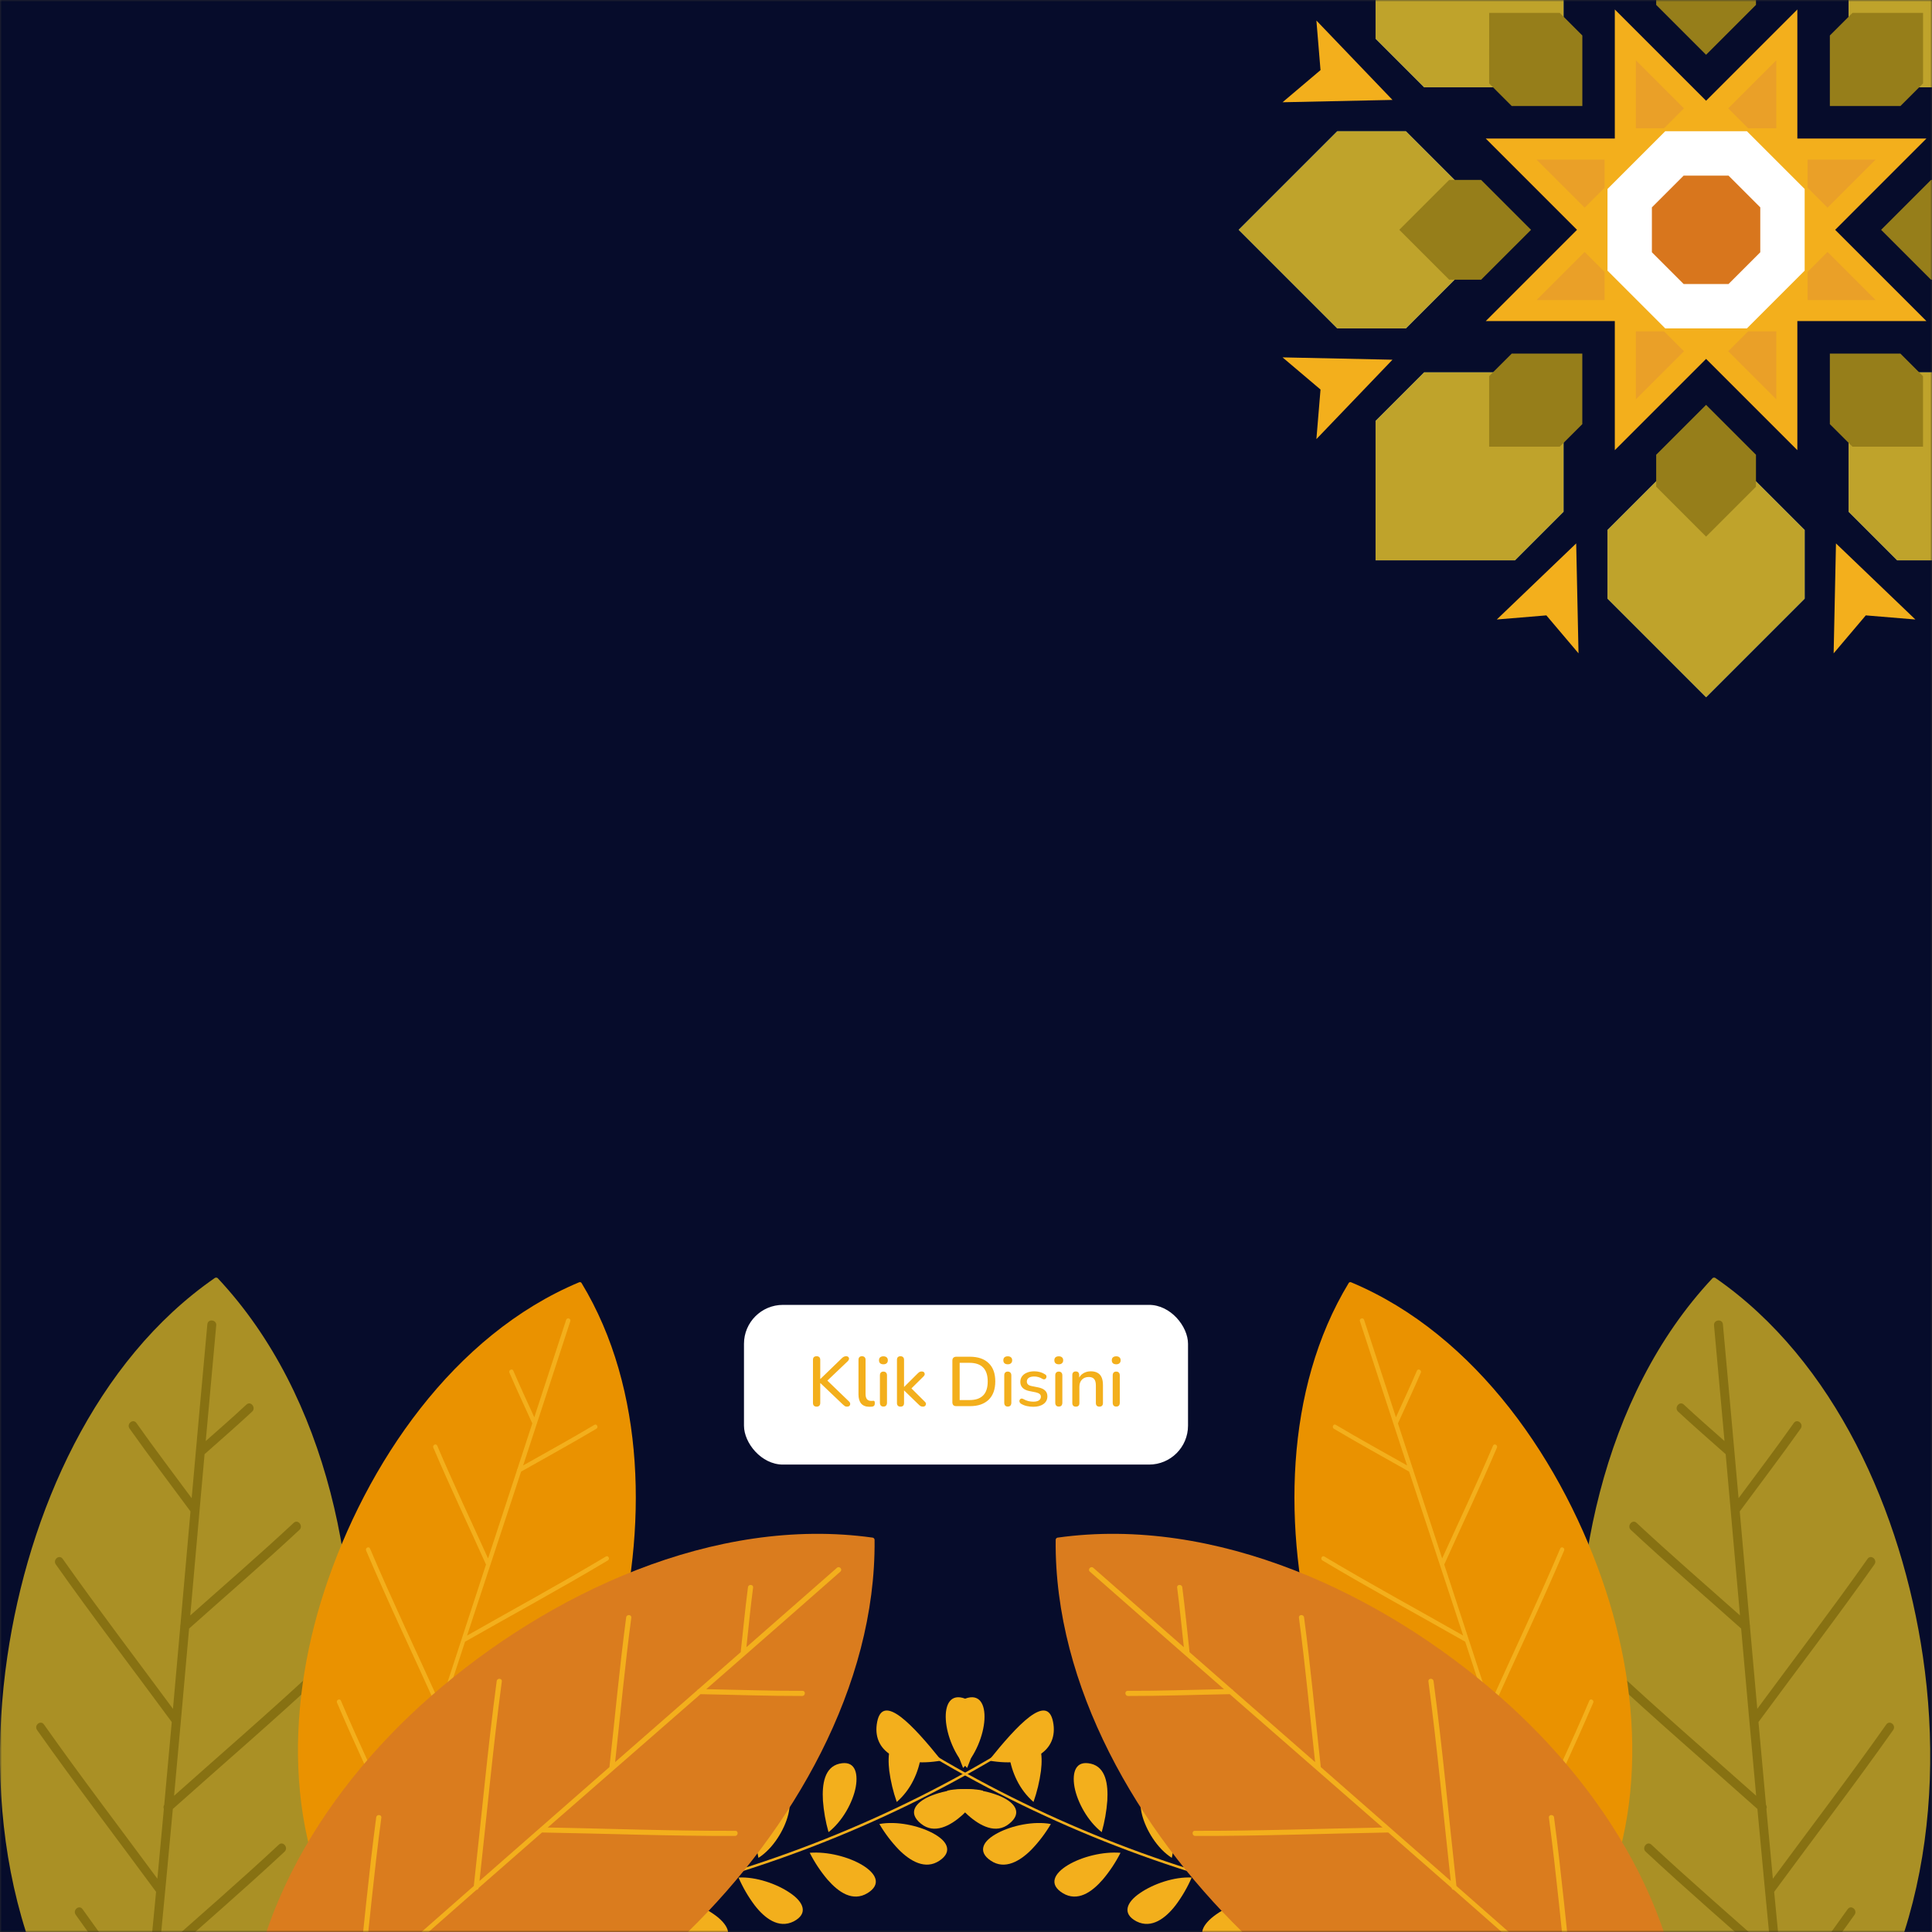 <svg width="496" height="496" viewBox="0 0 496 496" fill="none" xmlns="http://www.w3.org/2000/svg">
<rect x="0" y="0" width="496" height="496" fill="#333333" stroke="none"/>
<mask id="mask0_7_1105" style="mask-type:alpha" maskUnits="userSpaceOnUse" x="0" y="0" width="496" height="496">
<rect width="496" height="496" fill="#060C2B"/>
</mask>
<g mask="url(#mask0_7_1105)">
<rect width="496" height="496" fill="#060C2B"/>
<rect x="191" y="335" width="114" height="41" rx="10" fill="white"/>
<path d="M209.648 361.126C209.348 361.126 209.114 361.042 208.946 360.874C208.79 360.706 208.712 360.472 208.712 360.172V349.12C208.712 348.808 208.79 348.574 208.946 348.418C209.114 348.262 209.348 348.184 209.648 348.184C209.948 348.184 210.176 348.262 210.332 348.418C210.5 348.574 210.584 348.808 210.584 349.12V354.016H210.62L216.146 348.67C216.326 348.502 216.494 348.382 216.65 348.31C216.818 348.226 217.004 348.184 217.208 348.184C217.484 348.184 217.682 348.256 217.802 348.4C217.934 348.532 217.988 348.694 217.964 348.886C217.94 349.078 217.838 349.264 217.658 349.444L211.916 354.916L211.952 353.998L217.928 359.758C218.144 359.962 218.258 360.172 218.27 360.388C218.282 360.604 218.216 360.784 218.072 360.928C217.928 361.06 217.724 361.126 217.46 361.126C217.22 361.126 217.028 361.078 216.884 360.982C216.74 360.886 216.572 360.748 216.38 360.568L210.62 355.078H210.584V360.172C210.584 360.472 210.506 360.706 210.35 360.874C210.194 361.042 209.96 361.126 209.648 361.126ZM223.223 361.162C222.287 361.162 221.579 360.892 221.099 360.352C220.631 359.8 220.397 359.008 220.397 357.976V349.102C220.397 348.802 220.475 348.574 220.631 348.418C220.787 348.262 221.009 348.184 221.297 348.184C221.585 348.184 221.807 348.262 221.963 348.418C222.131 348.574 222.215 348.802 222.215 349.102V357.868C222.215 358.468 222.335 358.918 222.575 359.218C222.827 359.506 223.187 359.65 223.655 359.65C223.763 359.65 223.859 359.65 223.943 359.65C224.027 359.638 224.111 359.626 224.195 359.614C224.339 359.602 224.441 359.644 224.501 359.74C224.561 359.824 224.591 360.004 224.591 360.28C224.591 360.532 224.537 360.73 224.429 360.874C224.321 361.006 224.147 361.09 223.907 361.126C223.799 361.138 223.685 361.144 223.565 361.144C223.445 361.156 223.331 361.162 223.223 361.162ZM226.799 361.108C226.511 361.108 226.289 361.024 226.133 360.856C225.977 360.676 225.899 360.43 225.899 360.118V353.098C225.899 352.786 225.977 352.546 226.133 352.378C226.289 352.21 226.511 352.126 226.799 352.126C227.087 352.126 227.309 352.21 227.465 352.378C227.633 352.546 227.717 352.786 227.717 353.098V360.118C227.717 360.43 227.639 360.676 227.483 360.856C227.327 361.024 227.099 361.108 226.799 361.108ZM226.799 350.254C226.439 350.254 226.157 350.164 225.953 349.984C225.761 349.804 225.665 349.552 225.665 349.228C225.665 348.892 225.761 348.64 225.953 348.472C226.157 348.292 226.439 348.202 226.799 348.202C227.159 348.202 227.435 348.292 227.627 348.472C227.831 348.64 227.933 348.892 227.933 349.228C227.933 349.552 227.831 349.804 227.627 349.984C227.435 350.164 227.159 350.254 226.799 350.254ZM231.176 361.126C230.888 361.126 230.666 361.048 230.51 360.892C230.354 360.724 230.276 360.496 230.276 360.208V349.102C230.276 348.802 230.354 348.574 230.51 348.418C230.666 348.262 230.888 348.184 231.176 348.184C231.464 348.184 231.686 348.262 231.842 348.418C232.01 348.574 232.094 348.802 232.094 349.102V356.05H232.13L235.496 352.702C235.688 352.51 235.862 352.36 236.018 352.252C236.174 352.144 236.378 352.09 236.63 352.09C236.882 352.09 237.074 352.156 237.206 352.288C237.338 352.42 237.404 352.582 237.404 352.774C237.404 352.954 237.314 353.14 237.134 353.332L233.57 356.86V356.014L237.458 359.884C237.65 360.076 237.74 360.268 237.728 360.46C237.716 360.652 237.638 360.814 237.494 360.946C237.35 361.066 237.17 361.126 236.954 361.126C236.678 361.126 236.456 361.072 236.288 360.964C236.132 360.856 235.946 360.694 235.73 360.478L232.13 356.986H232.094V360.208C232.094 360.82 231.788 361.126 231.176 361.126ZM245.509 361C245.185 361 244.933 360.916 244.753 360.748C244.585 360.568 244.501 360.316 244.501 359.992V349.318C244.501 348.994 244.585 348.748 244.753 348.58C244.933 348.4 245.185 348.31 245.509 348.31H248.983C251.071 348.31 252.679 348.856 253.807 349.948C254.947 351.028 255.517 352.594 255.517 354.646C255.517 355.666 255.373 356.572 255.085 357.364C254.797 358.156 254.371 358.822 253.807 359.362C253.255 359.89 252.577 360.298 251.773 360.586C250.969 360.862 250.039 361 248.983 361H245.509ZM246.373 359.434H248.875C249.667 359.434 250.351 359.338 250.927 359.146C251.515 358.942 252.007 358.642 252.403 358.246C252.799 357.85 253.093 357.352 253.285 356.752C253.477 356.152 253.573 355.45 253.573 354.646C253.573 353.05 253.177 351.856 252.385 351.064C251.605 350.272 250.435 349.876 248.875 349.876H246.373V359.434ZM258.721 361.108C258.433 361.108 258.211 361.024 258.055 360.856C257.899 360.676 257.821 360.43 257.821 360.118V353.098C257.821 352.786 257.899 352.546 258.055 352.378C258.211 352.21 258.433 352.126 258.721 352.126C259.009 352.126 259.231 352.21 259.387 352.378C259.555 352.546 259.639 352.786 259.639 353.098V360.118C259.639 360.43 259.561 360.676 259.405 360.856C259.249 361.024 259.021 361.108 258.721 361.108ZM258.721 350.254C258.361 350.254 258.079 350.164 257.875 349.984C257.683 349.804 257.587 349.552 257.587 349.228C257.587 348.892 257.683 348.64 257.875 348.472C258.079 348.292 258.361 348.202 258.721 348.202C259.081 348.202 259.357 348.292 259.549 348.472C259.753 348.64 259.855 348.892 259.855 349.228C259.855 349.552 259.753 349.804 259.549 349.984C259.357 350.164 259.081 350.254 258.721 350.254ZM265.276 361.162C264.748 361.162 264.202 361.102 263.638 360.982C263.086 360.862 262.576 360.658 262.108 360.37C261.952 360.262 261.844 360.142 261.784 360.01C261.724 359.878 261.7 359.746 261.712 359.614C261.736 359.47 261.79 359.35 261.874 359.254C261.97 359.146 262.084 359.08 262.216 359.056C262.36 359.032 262.51 359.062 262.666 359.146C263.134 359.41 263.584 359.596 264.016 359.704C264.448 359.8 264.874 359.848 265.294 359.848C265.93 359.848 266.41 359.734 266.734 359.506C267.058 359.278 267.22 358.972 267.22 358.588C267.22 358.276 267.112 358.036 266.896 357.868C266.68 357.688 266.356 357.55 265.924 357.454L264.214 357.112C263.47 356.956 262.906 356.68 262.522 356.284C262.138 355.888 261.946 355.384 261.946 354.772C261.946 354.22 262.096 353.74 262.396 353.332C262.696 352.924 263.116 352.612 263.656 352.396C264.196 352.168 264.82 352.054 265.528 352.054C266.056 352.054 266.554 352.12 267.022 352.252C267.49 352.384 267.922 352.582 268.318 352.846C268.474 352.93 268.576 353.044 268.624 353.188C268.672 353.32 268.678 353.452 268.642 353.584C268.618 353.716 268.558 353.836 268.462 353.944C268.366 354.04 268.246 354.1 268.102 354.124C267.97 354.136 267.82 354.1 267.652 354.016C267.292 353.788 266.932 353.626 266.572 353.53C266.224 353.434 265.876 353.386 265.528 353.386C264.892 353.386 264.412 353.506 264.088 353.746C263.776 353.974 263.62 354.286 263.62 354.682C263.62 354.982 263.716 355.228 263.908 355.42C264.1 355.612 264.4 355.75 264.808 355.834L266.518 356.176C267.298 356.332 267.886 356.596 268.282 356.968C268.69 357.34 268.894 357.844 268.894 358.48C268.894 359.308 268.564 359.962 267.904 360.442C267.244 360.922 266.368 361.162 265.276 361.162ZM271.817 361.108C271.529 361.108 271.307 361.024 271.151 360.856C270.995 360.676 270.917 360.43 270.917 360.118V353.098C270.917 352.786 270.995 352.546 271.151 352.378C271.307 352.21 271.529 352.126 271.817 352.126C272.105 352.126 272.327 352.21 272.483 352.378C272.651 352.546 272.735 352.786 272.735 353.098V360.118C272.735 360.43 272.657 360.676 272.501 360.856C272.345 361.024 272.117 361.108 271.817 361.108ZM271.817 350.254C271.457 350.254 271.175 350.164 270.971 349.984C270.779 349.804 270.683 349.552 270.683 349.228C270.683 348.892 270.779 348.64 270.971 348.472C271.175 348.292 271.457 348.202 271.817 348.202C272.177 348.202 272.453 348.292 272.645 348.472C272.849 348.64 272.951 348.892 272.951 349.228C272.951 349.552 272.849 349.804 272.645 349.984C272.453 350.164 272.177 350.254 271.817 350.254ZM276.194 361.126C275.906 361.126 275.684 361.048 275.528 360.892C275.372 360.724 275.294 360.496 275.294 360.208V353.008C275.294 352.708 275.372 352.48 275.528 352.324C275.684 352.168 275.9 352.09 276.176 352.09C276.464 352.09 276.68 352.168 276.824 352.324C276.98 352.48 277.058 352.708 277.058 353.008V354.412L276.86 354.088C277.124 353.416 277.538 352.912 278.102 352.576C278.666 352.228 279.314 352.054 280.046 352.054C280.742 352.054 281.318 352.186 281.774 352.45C282.242 352.702 282.59 353.092 282.818 353.62C283.046 354.136 283.16 354.79 283.16 355.582V360.208C283.16 360.496 283.082 360.724 282.926 360.892C282.77 361.048 282.548 361.126 282.26 361.126C281.96 361.126 281.732 361.048 281.576 360.892C281.42 360.724 281.342 360.496 281.342 360.208V355.69C281.342 354.934 281.192 354.382 280.892 354.034C280.604 353.686 280.148 353.512 279.524 353.512C278.792 353.512 278.204 353.74 277.76 354.196C277.328 354.652 277.112 355.264 277.112 356.032V360.208C277.112 360.82 276.806 361.126 276.194 361.126ZM286.565 361.108C286.277 361.108 286.055 361.024 285.899 360.856C285.743 360.676 285.665 360.43 285.665 360.118V353.098C285.665 352.786 285.743 352.546 285.899 352.378C286.055 352.21 286.277 352.126 286.565 352.126C286.853 352.126 287.075 352.21 287.231 352.378C287.399 352.546 287.483 352.786 287.483 353.098V360.118C287.483 360.43 287.405 360.676 287.249 360.856C287.093 361.024 286.865 361.108 286.565 361.108ZM286.565 350.254C286.205 350.254 285.923 350.164 285.719 349.984C285.527 349.804 285.431 349.552 285.431 349.228C285.431 348.892 285.527 348.64 285.719 348.472C285.923 348.292 286.205 348.202 286.565 348.202C286.925 348.202 287.201 348.292 287.393 348.472C287.597 348.64 287.699 348.892 287.699 349.228C287.699 349.552 287.597 349.804 287.393 349.984C287.201 350.164 286.925 350.254 286.565 350.254Z" fill="#F3AF1C"/>
<path d="M439.599 492.433C369.582 501.139 296.745 485.398 236.59 448.554L236.251 449.095C296.551 486.026 369.514 501.794 439.678 493.071L439.599 492.433Z" fill="#F3AF1C"/>
<path d="M431.575 510.379C435.933 510.582 438.068 506.564 439.018 502.508C439.609 499.829 439.881 497.089 439.83 494.345C435.625 495.953 431.491 499.851 429.364 503.409C427.238 506.967 427.224 510.176 431.575 510.379Z" fill="#F3AF1C"/>
<path d="M421.505 484.819C422.924 486.586 424.632 488.101 426.556 489.3C428.556 490.538 430.77 491.391 433.085 491.813C432.512 489.127 431.667 486.506 430.563 483.991C429.7 482.097 428.612 480.274 427.278 479.048C426.652 478.45 425.901 477.998 425.079 477.725C424.232 477.433 423.32 477.389 422.449 477.598C418.653 478.458 419.021 481.637 421.505 484.819Z" fill="#F3AF1C"/>
<path d="M402.858 485.493C405.128 488.764 409.595 492.197 413.989 493.228C413.989 493.228 413.856 492.211 413.531 490.709C413.141 488.856 412.616 487.034 411.959 485.257C410.463 481.342 408.093 477.601 404.251 478.31C400.409 479.018 400.582 482.206 402.858 485.493Z" fill="#F3AF1C"/>
<path d="M384.198 485C386.259 488.542 390.512 492.07 394.839 493.355C394.601 490.616 394.086 487.909 393.302 485.274C392.049 481.272 389.906 477.536 386.029 477.947C382.152 478.358 382.122 481.526 384.198 485Z" fill="#F3AF1C"/>
<path d="M365.597 483.366C366.682 485.341 368.088 487.121 369.758 488.634C371.525 490.257 373.586 491.702 375.71 492.389C375.64 489.655 375.29 486.935 374.666 484.273C373.657 480.214 371.76 476.197 367.859 476.426C363.957 476.656 363.73 479.83 365.597 483.366Z" fill="#F3AF1C"/>
<path d="M362.61 494.264C360.253 494.675 357.972 495.444 355.846 496.542C353.793 497.582 351.909 498.927 350.259 500.53C347.348 503.45 346.547 506.558 350.703 507.835C354.858 509.112 357.899 505.779 359.818 502.035C361.047 499.562 361.984 496.954 362.61 494.264Z" fill="#F3AF1C"/>
<path d="M347.12 480.642C347.565 481.632 348.099 482.579 348.717 483.472C349.391 484.419 350.14 485.312 350.957 486.139C352.595 487.836 354.534 489.212 356.676 490.198C356.776 487.449 356.595 484.698 356.135 481.986C355.372 477.879 353.7 473.832 349.793 473.853C345.889 473.764 345.481 476.938 347.12 480.642Z" fill="#F3AF1C"/>
<path d="M343.495 491.31C338.998 491.597 333.855 494.21 330.779 496.867C327.702 499.524 326.72 502.603 330.779 504.223C334.872 505.682 338.114 502.462 340.248 498.864C341.622 496.481 342.712 493.946 343.495 491.31Z" fill="#F3AF1C"/>
<path d="M328.85 476.765C329.69 478.86 330.871 480.802 332.345 482.511C333.124 483.433 333.977 484.289 334.896 485.071C335.8 485.792 336.778 486.415 337.813 486.93C338.075 484.202 338.055 481.455 337.754 478.732C337.226 474.66 335.835 470.385 331.934 470.133C328.032 469.882 327.424 473.007 328.85 476.765Z" fill="#F3AF1C"/>
<path d="M324.58 487.222C323.401 487.26 322.229 487.418 321.082 487.692C319.896 487.943 318.729 488.278 317.592 488.696C315.43 489.476 313.4 490.579 311.569 491.967C308.322 494.508 307.164 497.495 311.134 499.272C315.103 501.05 318.517 498.117 320.874 494.592C322.39 492.287 323.634 489.814 324.58 487.222Z" fill="#F3AF1C"/>
<path d="M310.825 471.87C312.008 475.718 315.289 480.19 319.169 482.514C319.595 479.794 319.744 477.037 319.613 474.286C319.342 470.122 318.19 465.869 314.294 465.442C310.422 464.914 309.648 467.972 310.825 471.87Z" fill="#F3AF1C"/>
<path d="M305.944 482.019C301.445 481.77 296.053 483.661 292.655 486.018C289.297 488.288 287.925 491.261 291.783 493.279C295.671 495.233 299.272 492.433 301.818 489.124C303.468 486.926 304.853 484.541 305.944 482.019Z" fill="#F3AF1C"/>
<path d="M293.171 465.804C294.126 469.692 297.051 474.576 300.839 476.965C301.427 474.287 301.738 471.555 301.767 468.813C301.767 466.735 301.518 464.644 300.809 462.961C300.1 461.278 298.939 459.985 297.021 459.601C293.171 458.851 292.205 461.895 293.171 465.804Z" fill="#F3AF1C"/>
<path d="M287.668 475.666C283.131 475.298 277.703 476.694 274.175 478.815C270.647 480.937 269.135 483.761 272.855 486.031C274.716 487.162 276.591 487.113 278.337 486.364C280.082 485.615 281.727 484.127 283.109 482.541C284.891 480.435 286.421 478.127 287.668 475.666Z" fill="#F3AF1C"/>
<path d="M275.856 458.781C276.583 462.696 279.273 467.585 282.844 470.363C283.597 467.713 284.078 464.994 284.281 462.247C284.522 458.072 283.894 453.705 280.087 452.799C278.169 452.36 276.959 452.82 276.286 453.935C275.612 455.05 275.501 456.814 275.856 458.781Z" fill="#F3AF1C"/>
<path d="M269.787 468.275C265.355 467.463 259.776 468.659 256.118 470.599C254.281 471.584 252.969 472.69 252.531 473.935C252.093 475.179 252.561 476.494 254.371 477.693C257.988 480.128 261.903 477.79 264.83 474.822C266.734 472.842 268.398 470.644 269.787 468.275Z" fill="#F3AF1C"/>
<path d="M259.081 450.61C259.383 452.856 260.054 455.036 261.067 457.063C262.109 459.175 263.557 461.062 265.328 462.615C266.239 460.026 266.882 457.35 267.246 454.63C267.733 450.502 267.33 446.194 263.656 444.928C259.982 443.662 258.624 446.606 259.081 450.61Z" fill="#F3AF1C"/>
<path d="M245.264 459.506C242.984 459.724 240.751 460.291 238.643 461.186C234.893 462.847 233.032 465.458 236.441 468.196C239.834 470.977 243.952 468.772 247.063 465.983C249.09 464.113 250.892 462.013 252.431 459.725C250.22 459.208 247.696 459.208 245.264 459.506Z" fill="#F3AF1C"/>
<path d="M242.818 441.498C243.048 445.477 245.101 450.675 248.291 453.889C249.368 451.349 250.184 448.707 250.726 446.002C251.487 441.887 251.411 437.466 247.75 436.086C244.09 434.707 242.577 437.512 242.818 441.498Z" fill="#F3AF1C"/>
<path d="M241.703 451.987C230.61 453.93 223.719 449.503 225.199 442.041C226.679 434.579 234.32 442.804 241.703 451.987Z" fill="#F3AF1C"/>
<path d="M493.67 425.316C488.243 388.233 471.065 349.311 440.39 328.088C440.295 328.023 440.182 327.993 440.068 328.002C440.046 328 440.024 328 440.003 328.002H439.938C439.823 328.021 439.718 328.077 439.637 328.161C411.194 358.518 402.225 405.205 405.896 445.691C409.373 484.048 426.085 523.071 459.467 542.28C459.534 542.335 459.618 542.366 459.705 542.369C459.731 542.372 459.757 542.372 459.783 542.369C459.811 542.367 459.838 542.361 459.864 542.353C459.95 542.328 460.026 542.278 460.083 542.21C491.887 513.244 499.706 466.481 493.67 425.316Z" fill="#AA9025"/>
<path d="M459.861 530.1C459.361 525.286 458.885 520.47 458.4 515.655C464.307 507.635 470.362 499.713 476.111 491.575C476.972 490.355 475.216 488.915 474.347 490.144C469.06 497.63 463.525 504.938 458.062 512.302C457.786 509.552 457.516 506.8 457.251 504.048C457.292 503.838 457.27 503.62 457.188 503.423C456.609 497.514 456.039 491.603 455.478 485.69C465.649 471.849 476.119 458.185 486.027 444.154C486.89 442.934 485.132 441.495 484.263 442.723C474.821 456.108 464.872 469.14 455.146 482.319C454.581 476.351 454.026 470.379 453.482 464.406C453.555 464.235 453.585 464.049 453.568 463.864C453.551 463.679 453.488 463.502 453.384 463.348C452.733 456.265 452.089 449.18 451.453 442.095C461.368 428.611 471.563 415.31 481.214 401.639C482.077 400.416 480.318 398.979 479.453 400.208C470.273 413.216 460.606 425.886 451.144 438.705C450.52 431.703 449.897 424.702 449.275 417.702C449.309 417.513 449.292 417.317 449.226 417.137C448.364 407.431 447.503 397.725 446.645 388.019C451.861 380.941 457.196 373.95 462.283 366.764C463.143 365.541 461.387 364.105 460.519 365.333C455.919 371.851 451.093 378.214 446.342 384.626C445.021 369.746 443.68 354.865 442.319 339.985C442.183 338.507 439.902 338.775 440.038 340.255C440.952 350.154 441.85 360.054 442.73 369.957C439.213 366.854 435.695 363.775 432.27 360.582C431.188 359.581 429.74 361.394 430.809 362.392C434.808 366.12 438.953 369.697 443.03 373.331C443.463 378.181 443.896 383.034 444.329 387.889C444.329 387.906 444.329 387.922 444.329 387.938C445.121 396.866 445.912 405.795 446.702 414.723C437.822 406.828 428.826 399.05 420.136 390.947C419.053 389.946 417.603 391.758 418.672 392.757C427.936 401.396 437.554 409.661 447.002 418.1C448.265 432.409 449.549 446.716 450.855 461.021C438.493 450.009 425.939 439.184 413.84 427.883C412.757 426.882 411.31 428.695 412.379 429.693C425.057 441.535 438.236 452.85 451.177 464.408C452.299 476.621 453.453 488.83 454.64 501.034C444.386 491.908 433.991 482.928 423.95 473.564C422.868 472.563 421.421 474.376 422.487 475.374C433.112 485.287 444.142 494.765 454.964 504.451C455.814 513.098 456.684 521.741 457.575 530.381C457.732 531.845 460.016 531.577 459.861 530.1Z" fill="#877112"/>
<path d="M337.599 423.776C329.399 393.068 329.642 356.756 346.257 329.376C346.308 329.293 346.385 329.229 346.476 329.195L346.528 329.173H346.582C346.672 329.152 346.766 329.158 346.852 329.192C379 342.628 401.559 375.663 412.27 408.381C422.416 439.382 422.552 475.612 403.174 502.381C403.14 502.447 403.086 502.501 403.02 502.535C403.001 502.546 402.98 502.554 402.958 502.56C402.936 502.567 402.913 502.574 402.89 502.578C402.816 502.588 402.741 502.576 402.674 502.543C368.4 491.367 346.709 457.864 337.599 423.776Z" fill="#EA9200"/>
<path d="M350.002 435.304C349.382 434.936 349.888 433.93 350.51 434.303C362.572 441.519 374.942 448.226 387.16 455.169C385.477 449.969 383.789 444.771 382.095 439.577C381.995 439.51 381.921 439.411 381.883 439.297C381.845 439.183 381.847 439.059 381.887 438.946C379.986 433.122 378.077 427.299 376.162 421.476C363.946 414.515 351.56 407.819 339.493 400.603C338.874 400.235 339.38 399.231 340.002 399.604C351.733 406.617 363.76 413.132 375.64 419.896C373.656 413.879 371.672 407.863 369.687 401.847C369.662 401.799 369.645 401.747 369.636 401.693C367.01 393.73 364.385 385.766 361.763 377.803C355.326 374.137 348.811 370.601 342.448 366.805C341.828 366.437 342.334 365.433 342.956 365.804C348.982 369.397 355.131 372.762 361.243 376.22C359.009 369.424 356.78 362.626 354.558 355.826C352.754 350.277 350.945 344.727 349.131 339.176C348.906 338.488 349.975 338.142 350.197 338.829C352.913 347.173 355.64 355.514 358.378 363.853C360.188 359.876 362.047 355.915 363.765 351.897C364.052 351.229 365.05 351.743 364.766 352.406C362.894 356.783 360.854 361.088 358.892 365.425C360.155 369.314 361.426 373.202 362.707 377.089C362.758 377.145 362.796 377.212 362.819 377.284C362.843 377.356 362.851 377.433 362.842 377.508C365.312 385.035 367.78 392.562 370.248 400.089C374.614 390.446 379.157 380.879 383.305 371.139C383.589 370.474 384.59 370.985 384.306 371.648C380.004 381.745 375.274 391.669 370.778 401.661C374.699 413.625 378.61 425.591 382.512 437.558C388.537 424.233 394.83 411.011 400.558 397.554C400.842 396.885 401.84 397.399 401.559 398.062C395.677 411.88 389.197 425.445 383.026 439.133C386.366 449.385 389.693 459.645 393.007 469.911C398.026 458.819 403.258 447.804 408.034 436.6C408.304 435.935 409.316 436.449 409.035 437.112C404.1 448.678 398.672 460.036 393.505 471.497C394.452 474.441 395.399 477.381 396.354 480.325C396.417 480.414 396.451 480.52 396.451 480.628C396.884 481.981 397.325 483.32 397.755 484.668C398.599 487.303 399.435 489.94 400.263 492.579C400.48 493.269 399.414 493.618 399.181 492.925C397.942 488.957 396.692 484.997 395.431 481.045C388.126 476.892 380.737 472.882 373.516 468.575C372.899 468.204 373.402 467.203 374.025 467.574C380.91 471.686 387.953 475.525 394.93 479.478C394.113 476.91 393.295 474.342 392.476 471.776C392.429 471.72 392.394 471.656 392.372 471.587C392.35 471.518 392.342 471.445 392.349 471.372C390.791 466.502 389.224 461.627 387.65 456.746C375.123 449.595 362.396 442.72 350.002 435.304Z" fill="#F3AF1C"/>
<path d="M318.823 495.874C292.138 469.763 270.634 432.932 271.021 395.316C271.021 395.201 271.061 395.089 271.134 395C271.145 394.981 271.158 394.964 271.172 394.948L271.218 394.902C271.298 394.82 271.403 394.768 271.516 394.753C312.045 389.072 354.626 408.928 385.047 435.57C413.867 460.81 435.712 497.33 432.167 535.984C432.171 536.072 432.148 536.158 432.102 536.233C432.088 536.256 432.071 536.278 432.054 536.298C432.036 536.318 432.017 536.337 431.997 536.355C431.928 536.41 431.844 536.443 431.756 536.45C390.431 545.711 348.443 524.859 318.823 495.874Z" fill="#DA7C1E"/>
<path d="M279.803 403.487C279.162 402.927 280.033 401.934 280.674 402.497C288.416 409.299 296.165 416.092 303.923 422.878C303.369 417.772 302.873 412.662 302.208 407.57C302.097 406.726 303.415 406.647 303.526 407.486C304.248 413.03 304.77 418.603 305.39 424.16C308.997 427.322 312.61 430.488 316.228 433.657C316.313 433.683 316.392 433.727 316.459 433.786C316.526 433.845 316.58 433.917 316.618 433.998L337.627 452.377C336.26 440.023 335.118 427.631 333.476 415.31C333.365 414.466 334.68 414.388 334.791 415.224C336.493 428.002 337.656 440.851 339.088 453.662C350.218 463.402 361.338 473.146 372.447 482.895C370.553 465.823 368.99 448.697 366.717 431.671C366.603 430.827 367.921 430.746 368.032 431.584C370.367 449.068 371.947 466.654 373.911 484.181C383.429 492.537 392.933 500.913 402.422 509.307C400.853 495.089 399.538 480.828 397.65 466.649C397.536 465.807 398.854 465.726 398.965 466.565C400.915 481.202 402.244 495.925 403.889 510.598C406.607 513.004 409.329 515.408 412.054 517.811C412.172 517.862 412.272 517.949 412.338 518.06C413.58 519.161 414.83 520.257 416.075 521.358C418.504 523.522 420.928 525.687 423.347 527.851C423.978 528.422 423.109 529.412 422.476 528.844C418.849 525.581 415.213 522.329 411.57 519.088C401.705 519.266 391.835 519.629 381.968 519.613C381.121 519.613 381.029 518.292 381.882 518.295C391.297 518.325 400.718 517.987 410.133 517.8C407.768 515.692 405.405 513.587 403.042 511.485C402.96 511.458 402.885 511.415 402.821 511.358C402.756 511.3 402.705 511.231 402.668 511.152C398.172 507.159 393.669 503.172 389.16 499.191C372.198 499.483 355.224 500.162 338.257 500.097C337.413 500.097 337.321 498.777 338.17 498.78C354.674 498.845 371.195 498.209 387.699 497.906C382.886 493.658 378.067 489.42 373.24 485.19C373.098 485.182 372.964 485.127 372.857 485.033C372.751 484.939 372.679 484.812 372.653 484.673C367.242 479.931 361.825 475.192 356.403 470.455C339.899 470.726 323.368 471.397 306.853 471.335C306.009 471.335 305.917 470.017 306.77 470.02C322.822 470.076 338.882 469.465 354.929 469.17C349.323 464.273 343.716 459.38 338.108 454.492C338.054 454.458 338.006 454.416 337.965 454.368C330.544 447.894 323.125 441.419 315.706 434.942C307.005 435.099 298.301 435.426 289.603 435.405C288.756 435.405 288.664 434.087 289.516 434.087C297.755 434.109 305.993 433.816 314.231 433.654C307.9 428.129 301.577 422.598 295.26 417.061C290.107 412.537 284.954 408.012 279.803 403.487Z" fill="#F3AF1C"/>
<path d="M55.949 492.433C125.967 501.139 198.803 485.398 258.959 448.554L259.297 449.095C198.998 486.026 126.034 501.794 55.871 493.071L55.949 492.433Z" fill="#F3AF1C"/>
<path d="M63.974 510.379C59.615 510.582 57.48 506.564 56.531 502.508C55.94 499.829 55.667 497.089 55.719 494.345C59.924 495.953 64.058 499.851 66.184 503.409C68.311 506.967 68.325 510.176 63.974 510.379Z" fill="#F3AF1C"/>
<path d="M74.044 484.819C72.625 486.586 70.917 488.101 68.993 489.3C66.993 490.538 64.778 491.391 62.464 491.813C63.037 489.127 63.882 486.506 64.986 483.991C65.849 482.097 66.936 480.274 68.27 479.048C68.897 478.45 69.648 477.998 70.47 477.725C71.317 477.433 72.229 477.389 73.1 477.598C76.896 478.458 76.528 481.637 74.044 484.819Z" fill="#F3AF1C"/>
<path d="M92.691 485.493C90.421 488.764 85.954 492.197 81.56 493.228C81.56 493.228 81.693 492.211 82.017 490.709C82.407 488.856 82.933 487.034 83.589 485.257C85.086 481.342 87.456 477.601 91.297 478.31C95.139 479.018 94.966 482.206 92.691 485.493Z" fill="#F3AF1C"/>
<path d="M111.351 485C109.29 488.542 105.036 492.07 100.71 493.355C100.948 490.616 101.462 487.909 102.247 485.274C103.5 481.272 105.642 477.536 109.52 477.947C113.397 478.358 113.426 481.526 111.351 485Z" fill="#F3AF1C"/>
<path d="M129.952 483.366C128.867 485.341 127.46 487.121 125.791 488.634C124.024 490.257 121.962 491.702 119.839 492.389C119.909 489.655 120.258 486.935 120.883 484.273C121.892 480.214 123.789 476.197 127.69 476.426C131.592 476.656 131.819 479.83 129.952 483.366Z" fill="#F3AF1C"/>
<path d="M132.939 494.264C135.296 494.675 137.577 495.444 139.703 496.542C141.756 497.582 143.639 498.927 145.29 500.53C148.201 503.45 149.002 506.558 144.846 507.835C140.69 509.112 137.649 505.779 135.731 502.035C134.502 499.562 133.565 496.954 132.939 494.264Z" fill="#F3AF1C"/>
<path d="M148.428 480.642C147.984 481.632 147.45 482.579 146.832 483.472C146.158 484.419 145.409 485.312 144.592 486.139C142.954 487.836 141.014 489.212 138.872 490.198C138.773 487.449 138.954 484.698 139.413 481.986C140.176 477.879 141.848 473.832 145.755 473.853C149.659 473.764 150.068 476.938 148.428 480.642Z" fill="#F3AF1C"/>
<path d="M152.054 491.31C156.55 491.597 161.694 494.21 164.77 496.867C167.846 499.524 168.828 502.603 164.77 504.223C160.676 505.682 157.435 502.462 155.3 498.864C153.927 496.481 152.837 493.946 152.054 491.31Z" fill="#F3AF1C"/>
<path d="M166.699 476.765C165.859 478.86 164.678 480.802 163.204 482.511C162.425 483.433 161.572 484.289 160.652 485.071C159.749 485.792 158.771 486.415 157.736 486.93C157.473 484.202 157.493 481.455 157.795 478.732C158.323 474.66 159.713 470.385 163.615 470.133C167.516 469.882 168.125 473.007 166.699 476.765Z" fill="#F3AF1C"/>
<path d="M170.968 487.222C172.147 487.26 173.32 487.418 174.467 487.692C175.653 487.943 176.819 488.278 177.957 488.696C180.118 489.476 182.149 490.579 183.98 491.967C187.226 494.508 188.384 497.495 184.415 499.272C180.446 501.05 177.032 498.117 174.675 494.592C173.158 492.287 171.915 489.814 170.968 487.222Z" fill="#F3AF1C"/>
<path d="M184.724 471.87C183.541 475.718 180.259 480.19 176.38 482.514C175.954 479.794 175.805 477.037 175.936 474.286C176.206 470.122 177.359 465.869 181.255 465.442C185.127 464.914 185.901 467.972 184.724 471.87Z" fill="#F3AF1C"/>
<path d="M189.604 482.019C194.104 481.77 199.496 483.661 202.894 486.018C206.252 488.288 207.624 491.261 203.765 493.279C199.877 495.233 196.276 492.433 193.73 489.124C192.081 486.926 190.696 484.541 189.604 482.019Z" fill="#F3AF1C"/>
<path d="M202.378 465.804C201.422 469.692 198.498 474.576 194.71 476.965C194.122 474.287 193.811 471.555 193.782 468.813C193.782 466.735 194.031 464.644 194.74 462.961C195.449 461.278 196.609 459.985 198.527 459.601C202.378 458.851 203.343 461.895 202.378 465.804Z" fill="#F3AF1C"/>
<path d="M207.881 475.666C212.418 475.298 217.845 476.694 221.373 478.815C224.901 480.937 226.414 483.761 222.694 486.031C220.832 487.162 218.957 487.113 217.212 486.364C215.467 485.615 213.822 484.127 212.44 482.541C210.658 480.435 209.128 478.127 207.881 475.666Z" fill="#F3AF1C"/>
<path d="M219.693 458.781C218.965 462.696 216.276 467.585 212.705 470.363C211.952 467.713 211.471 464.994 211.268 462.247C211.027 458.072 211.655 453.705 215.462 452.799C217.38 452.36 218.589 452.82 219.263 453.935C219.937 455.05 220.048 456.814 219.693 458.781Z" fill="#F3AF1C"/>
<path d="M225.762 468.275C230.193 467.463 235.772 468.659 239.43 470.599C241.267 471.584 242.58 472.69 243.018 473.935C243.456 475.179 242.988 476.494 241.178 477.693C237.561 480.128 233.646 477.79 230.718 474.822C228.815 472.842 227.151 470.644 225.762 468.275Z" fill="#F3AF1C"/>
<path d="M236.468 450.61C236.166 452.856 235.495 455.036 234.482 457.063C233.44 459.175 231.992 461.062 230.221 462.615C229.31 460.026 228.667 457.35 228.302 454.63C227.815 450.502 228.218 446.194 231.893 444.928C235.567 443.662 236.925 446.606 236.468 450.61Z" fill="#F3AF1C"/>
<path d="M250.285 459.506C252.565 459.724 254.797 460.291 256.905 461.186C260.655 462.847 262.517 465.458 259.108 468.196C255.715 470.977 251.597 468.772 248.486 465.983C246.458 464.113 244.657 462.013 243.118 459.725C245.328 459.208 247.853 459.208 250.285 459.506Z" fill="#F3AF1C"/>
<path d="M252.731 441.498C252.501 445.477 250.447 450.675 247.257 453.889C246.181 451.349 245.365 448.707 244.822 446.002C244.062 441.887 244.138 437.466 247.799 436.086C251.459 434.707 252.972 437.512 252.731 441.498Z" fill="#F3AF1C"/>
<path d="M253.846 451.987C264.938 453.93 271.829 449.503 270.349 442.041C268.87 434.579 261.229 442.804 253.846 451.987Z" fill="#F3AF1C"/>
<path d="M1.878 425.316C7.306 388.233 24.483 349.311 55.159 328.088C55.253 328.023 55.367 327.993 55.481 328.002C55.503 328 55.524 328 55.546 328.002H55.611C55.726 328.021 55.831 328.077 55.911 328.161C84.355 358.518 93.324 405.205 89.653 445.691C86.176 484.048 69.463 523.071 36.082 542.28C36.014 542.335 35.931 542.366 35.844 542.369C35.818 542.372 35.792 542.372 35.766 542.369C35.738 542.367 35.711 542.361 35.684 542.353C35.599 542.328 35.523 542.278 35.465 542.21C3.661 513.244 -4.158 466.481 1.878 425.316Z" fill="#AA9025"/>
<path d="M35.687 530.1C36.188 525.286 36.664 520.47 37.148 515.655C31.242 507.635 25.187 499.713 19.438 491.575C18.577 490.355 20.333 488.915 21.202 490.144C26.488 497.63 32.024 504.938 37.486 512.302C37.762 509.552 38.033 506.8 38.298 504.048C38.257 503.838 38.278 503.62 38.36 503.423C38.939 497.514 39.509 491.603 40.07 485.69C29.9 471.849 19.43 458.185 9.522 444.154C8.659 442.934 10.417 441.495 11.286 442.723C20.728 456.108 30.677 469.14 40.403 482.319C40.968 476.351 41.522 470.379 42.067 464.406C41.993 464.235 41.964 464.049 41.981 463.864C41.998 463.679 42.061 463.502 42.164 463.348C42.816 456.265 43.459 449.18 44.096 442.095C34.18 428.611 23.986 415.31 14.335 401.639C13.472 400.416 15.23 398.979 16.096 400.208C25.276 413.216 34.943 425.886 44.405 438.705C45.029 431.703 45.652 424.702 46.274 417.702C46.24 417.513 46.257 417.317 46.323 417.137C47.185 407.431 48.045 397.725 48.904 388.019C43.688 380.941 38.352 373.95 33.266 366.764C32.405 365.541 34.161 364.105 35.03 365.333C39.629 371.851 44.456 378.214 49.207 384.626C50.527 369.746 51.868 354.865 53.23 339.985C53.365 338.507 55.646 338.775 55.511 340.255C54.596 350.154 53.699 360.054 52.819 369.957C56.336 366.854 59.853 363.775 63.279 360.582C64.361 359.581 65.808 361.394 64.74 362.392C60.741 366.12 56.596 369.697 52.519 373.331C52.086 378.181 51.653 383.034 51.22 387.889C51.22 387.906 51.22 387.922 51.22 387.938C50.428 396.866 49.637 405.795 48.847 414.723C57.727 406.828 66.723 399.05 75.413 390.947C76.495 389.946 77.945 391.758 76.877 392.757C67.613 401.396 57.995 409.661 48.547 418.1C47.284 432.409 46 446.716 44.694 461.021C57.056 450.009 69.61 439.184 81.709 427.883C82.791 426.882 84.239 428.695 83.17 429.693C70.492 441.535 57.313 452.85 44.372 464.408C43.25 476.621 42.096 488.83 40.909 501.034C51.163 491.908 61.558 482.928 71.598 473.564C72.68 472.563 74.128 474.376 73.062 475.374C62.437 485.287 51.407 494.765 40.584 504.451C39.735 513.098 38.864 521.741 37.973 530.381C37.816 531.845 35.533 531.577 35.687 530.1Z" fill="#877112"/>
<path d="M157.949 423.776C166.15 393.068 165.906 356.756 149.292 329.376C149.241 329.293 149.164 329.229 149.072 329.195L149.021 329.173H148.967C148.877 329.152 148.782 329.158 148.696 329.192C116.549 342.628 93.99 375.663 83.278 408.381C73.132 439.382 72.997 475.612 92.374 502.381C92.408 502.447 92.462 502.501 92.529 502.535C92.548 502.546 92.569 502.554 92.591 502.56C92.613 502.567 92.635 502.574 92.659 502.578C92.733 502.588 92.808 502.576 92.875 502.543C127.149 491.367 148.84 457.864 157.949 423.776Z" fill="#EA9200"/>
<path d="M145.547 435.304C146.167 434.936 145.661 433.93 145.038 434.303C132.977 441.519 120.607 448.226 108.389 455.169C110.072 449.969 111.76 444.771 113.453 439.577C113.553 439.51 113.628 439.411 113.666 439.297C113.703 439.183 113.702 439.059 113.662 438.946C115.563 433.122 117.471 427.299 119.387 421.476C131.602 414.515 143.989 407.819 156.055 400.603C156.675 400.235 156.169 399.231 155.547 399.604C143.815 406.617 131.789 413.132 119.909 419.896C121.893 413.879 123.877 407.863 125.861 401.847C125.886 401.799 125.904 401.747 125.913 401.693C128.539 393.73 131.163 385.766 133.786 377.803C140.222 374.137 146.737 370.601 153.101 366.805C153.721 366.437 153.215 365.433 152.592 365.804C146.567 369.397 140.417 372.762 134.305 376.22C136.54 369.424 138.769 362.626 140.991 355.826C142.795 350.277 144.604 344.727 146.418 339.176C146.643 338.488 145.574 338.142 145.352 338.829C142.636 347.173 139.909 355.514 137.171 363.853C135.36 359.876 133.502 355.915 131.784 351.897C131.497 351.229 130.499 351.743 130.783 352.406C132.655 356.783 134.695 361.088 136.656 365.425C135.394 369.314 134.122 373.202 132.842 377.089C132.791 377.145 132.753 377.212 132.729 377.284C132.706 377.356 132.698 377.433 132.706 377.508C130.237 385.035 127.769 392.562 125.301 400.089C120.934 390.446 116.392 380.879 112.244 371.139C111.96 370.474 110.959 370.985 111.243 371.648C115.545 381.745 120.274 391.669 124.771 401.661C120.85 413.625 116.938 425.591 113.037 437.558C107.012 424.233 100.718 411.011 94.991 397.554C94.707 396.885 93.708 397.399 93.99 398.062C99.871 411.88 106.351 425.445 112.523 439.133C109.182 449.385 105.855 459.645 102.542 469.911C97.523 458.819 92.29 447.804 87.515 436.6C87.245 435.935 86.233 436.449 86.514 437.112C91.449 448.678 96.876 460.036 102.044 471.497C101.097 474.441 100.15 477.381 99.195 480.325C99.132 480.414 99.098 480.52 99.098 480.628C98.665 481.981 98.224 483.32 97.794 484.668C96.95 487.303 96.114 489.94 95.286 492.579C95.069 493.269 96.135 493.618 96.368 492.925C97.607 488.957 98.857 484.997 100.118 481.045C107.423 476.892 114.812 472.882 122.033 468.575C122.65 468.204 122.146 467.203 121.524 467.574C114.639 471.686 107.596 475.525 100.618 479.478C101.435 476.91 102.253 474.342 103.072 471.776C103.119 471.72 103.155 471.656 103.177 471.587C103.199 471.518 103.206 471.445 103.199 471.372C104.758 466.502 106.324 461.627 107.899 456.746C120.426 449.595 133.153 442.72 145.547 435.304Z" fill="#F3AF1C"/>
<path d="M176.726 495.874C203.411 469.763 224.915 432.932 224.528 395.316C224.528 395.201 224.488 395.089 224.414 395C224.403 394.981 224.391 394.964 224.376 394.948L224.33 394.902C224.251 394.82 224.146 394.768 224.033 394.753C183.503 389.072 140.923 408.928 110.502 435.57C81.682 460.81 59.837 497.33 63.381 535.984C63.378 536.072 63.401 536.158 63.446 536.233C63.461 536.256 63.477 536.278 63.495 536.298C63.513 536.318 63.532 536.337 63.552 536.355C63.62 536.41 63.705 536.443 63.793 536.45C105.118 545.711 147.105 524.859 176.726 495.874Z" fill="#DA7C1E"/>
<path d="M215.746 403.487C216.387 402.927 215.516 401.934 214.874 402.497C207.133 409.299 199.383 416.092 191.625 422.878C192.18 417.772 192.675 412.662 193.341 407.57C193.452 406.726 192.134 406.647 192.023 407.486C191.301 413.03 190.779 418.603 190.159 424.16C186.552 427.322 182.939 430.488 179.321 433.657C179.235 433.683 179.157 433.727 179.09 433.786C179.023 433.845 178.968 433.917 178.931 433.998L157.922 452.377C159.288 440.023 160.43 427.631 162.073 415.31C162.183 414.466 160.869 414.388 160.758 415.224C159.056 428.002 157.892 440.851 156.461 453.662C145.33 463.402 134.211 473.146 123.101 482.895C124.995 465.823 126.559 448.697 128.832 431.671C128.946 430.827 127.628 430.746 127.517 431.584C125.182 449.068 123.602 466.654 121.638 484.181C112.12 492.537 102.616 500.913 93.126 509.307C94.696 495.089 96.011 480.828 97.899 466.649C98.013 465.807 96.695 465.726 96.584 466.565C94.633 481.202 93.305 495.925 91.66 510.598C88.942 513.004 86.22 515.408 83.495 517.811C83.376 517.862 83.277 517.949 83.21 518.06C81.969 519.161 80.719 520.257 79.474 521.358C77.044 523.522 74.62 525.687 72.202 527.851C71.571 528.422 72.44 529.412 73.073 528.844C76.7 525.581 80.335 522.329 83.979 519.088C93.843 519.266 103.713 519.629 113.581 519.613C114.427 519.613 114.519 518.292 113.667 518.295C104.252 518.325 94.831 517.987 85.416 517.8C87.78 515.692 90.144 513.587 92.507 511.485C92.589 511.458 92.664 511.415 92.728 511.358C92.792 511.3 92.844 511.231 92.88 511.152C97.377 507.159 101.88 503.172 106.389 499.191C123.35 499.483 140.325 500.162 157.292 500.097C158.136 500.097 158.228 498.777 157.378 498.78C140.874 498.845 124.354 498.209 107.85 497.906C112.662 493.658 117.482 489.42 122.309 485.19C122.45 485.182 122.585 485.127 122.692 485.033C122.798 484.939 122.87 484.812 122.896 484.673C128.307 479.931 133.724 475.192 139.146 470.455C155.649 470.726 172.181 471.397 188.695 471.335C189.539 471.335 189.631 470.017 188.779 470.02C172.727 470.076 156.667 469.465 140.62 469.17C146.226 464.273 151.833 459.38 157.441 454.492C157.494 454.458 157.543 454.416 157.584 454.368C165.004 447.894 172.424 441.419 179.843 434.942C188.544 435.099 197.248 435.426 205.946 435.405C206.793 435.405 206.885 434.087 206.033 434.087C197.794 434.109 189.556 433.816 181.317 433.654C187.648 428.129 193.972 422.598 200.289 417.061C205.442 412.537 210.594 408.012 215.746 403.487Z" fill="#F3AF1C"/>
<path d="M438 25.861L461.431 2.43V35.566H494.57L471.139 59L494.57 82.431H461.431V115.57L438 92.139L414.569 115.57V82.431H381.43L404.861 59L381.43 35.566H414.569V2.43L438 25.861Z" fill="#F3AF1C"/>
<path d="M487.061 143.852H522.852V108.061L510.386 95.595H474.595V131.386L487.061 143.852ZM412.692 153.692L438 179L463.308 153.692V136.059L438 110.754L412.692 136.062V153.692ZM353.148 108.061V143.852H388.939L401.405 131.386V95.595H365.614L353.148 108.061ZM343.308 33.692L318 59L343.308 84.308H360.938L386.246 59L360.938 33.692H343.308ZM388.939 -25.852H353.148V9.937L365.614 22.405H401.405V-13.386L388.939 -25.852ZM463.308 -35.692L438 -61L412.692 -35.692V-18.062L438 7.246L463.308 -18.062V-35.692ZM522.852 9.937V-25.852H487.061L474.595 -13.386V22.405H510.386L522.852 9.937ZM515.062 33.697L489.754 59L515.062 84.308H532.692L558 59L532.692 33.692L515.062 33.697Z" fill="#6BAAB7"/>
<path d="M487.061 143.852H522.852V108.061L510.386 95.595H474.595V131.386L487.061 143.852ZM412.692 153.692L438 179L463.308 153.692V136.059L438 110.754L412.692 136.062V153.692ZM353.148 108.061V143.852H388.939L401.405 131.386V95.595H365.614L353.148 108.061ZM343.308 33.692L318 59L343.308 84.308H360.938L386.246 59L360.938 33.692H343.308ZM388.939 -25.852H353.148V9.937L365.614 22.405H401.405V-13.386L388.939 -25.852ZM463.308 -35.692L438 -61L412.692 -35.692V-18.062L438 7.246L463.308 -18.062V-35.692ZM522.852 9.937V-25.852H487.061L474.595 -13.386V22.405H510.386L522.852 9.937ZM515.062 33.697L489.754 59L515.062 84.308H532.692L558 59L532.692 33.692L515.062 33.697Z" fill="#BFA32B"/>
<path d="M463.308 48.517L448.483 33.692H427.517L412.692 48.517V69.483L427.517 84.308H448.483L463.308 69.483V48.517Z" fill="white"/>
<path d="M448.798 85.069L443.686 90.181L456.029 102.524V85.069H448.798Z" fill="#EAA028"/>
<path d="M427.202 85.069H419.971V102.524L432.314 90.181L427.202 85.069Z" fill="#EAA028"/>
<path d="M411.931 69.798L406.819 64.686L394.476 77.029H411.931V69.798Z" fill="#EAA028"/>
<path d="M411.931 48.202V40.971H394.476L406.819 53.314L411.931 48.202Z" fill="#EAA028"/>
<path d="M427.202 32.931L432.314 27.817L419.971 15.474V32.931H427.202Z" fill="#EAA028"/>
<path d="M448.798 32.931H456.029V15.474L443.686 27.817L448.798 32.931Z" fill="#EAA028"/>
<path d="M464.069 48.202L469.181 53.314L481.524 40.971H464.069V48.202Z" fill="#EAA028"/>
<path d="M464.069 69.798V77.029H481.524L469.181 64.686L464.069 69.798Z" fill="#EAA028"/>
<path d="M451.913 53.238L443.762 45.087H432.238L424.087 53.238V64.762L432.238 72.913H443.762L451.913 64.762V53.238Z" fill="#D8761D"/>
<path d="M425.191 -6.954L438 -19.763L450.809 -6.954V1.254L438 14.062L425.191 1.254V-6.954ZM475.591 3.306H493.704V21.418L487.889 27.224H469.776V9.111L475.591 3.306ZM382.315 3.306H400.43L406.234 9.111V27.224H388.111L382.306 21.418L382.315 3.306ZM495.746 46.191H503.954L516.763 59L503.954 71.806H495.746L482.938 59L495.746 46.191ZM372.046 46.191H380.254L393.062 59L380.254 71.806H372.046L359.239 59L372.046 46.191ZM469.776 90.776H487.889L493.694 96.579V114.68H475.582L469.776 108.889V90.776ZM388.111 90.776H406.224V108.889L400.421 114.68H382.306V96.567L388.111 90.776ZM425.191 116.746L438 103.938L450.809 116.744V124.954L438 137.761L425.191 124.954V116.746Z" fill="#967E1A"/>
<path d="M384.269 159.042L396.998 157.986L405.252 167.734L404.652 139.51L384.269 159.042Z" fill="#F3AF1C"/>
<path d="M329.266 91.748L339.014 100.002L337.958 112.731L357.49 92.348L329.266 91.748Z" fill="#F3AF1C"/>
<path d="M337.958 5.269L339.014 17.998L329.266 26.252L357.49 25.652L337.958 5.269Z" fill="#F3AF1C"/>
<path d="M491.731 159.042L479.002 157.986L470.748 167.734L471.348 139.51L491.731 159.042Z" fill="#F3AF1C"/>
</g>
</svg>
